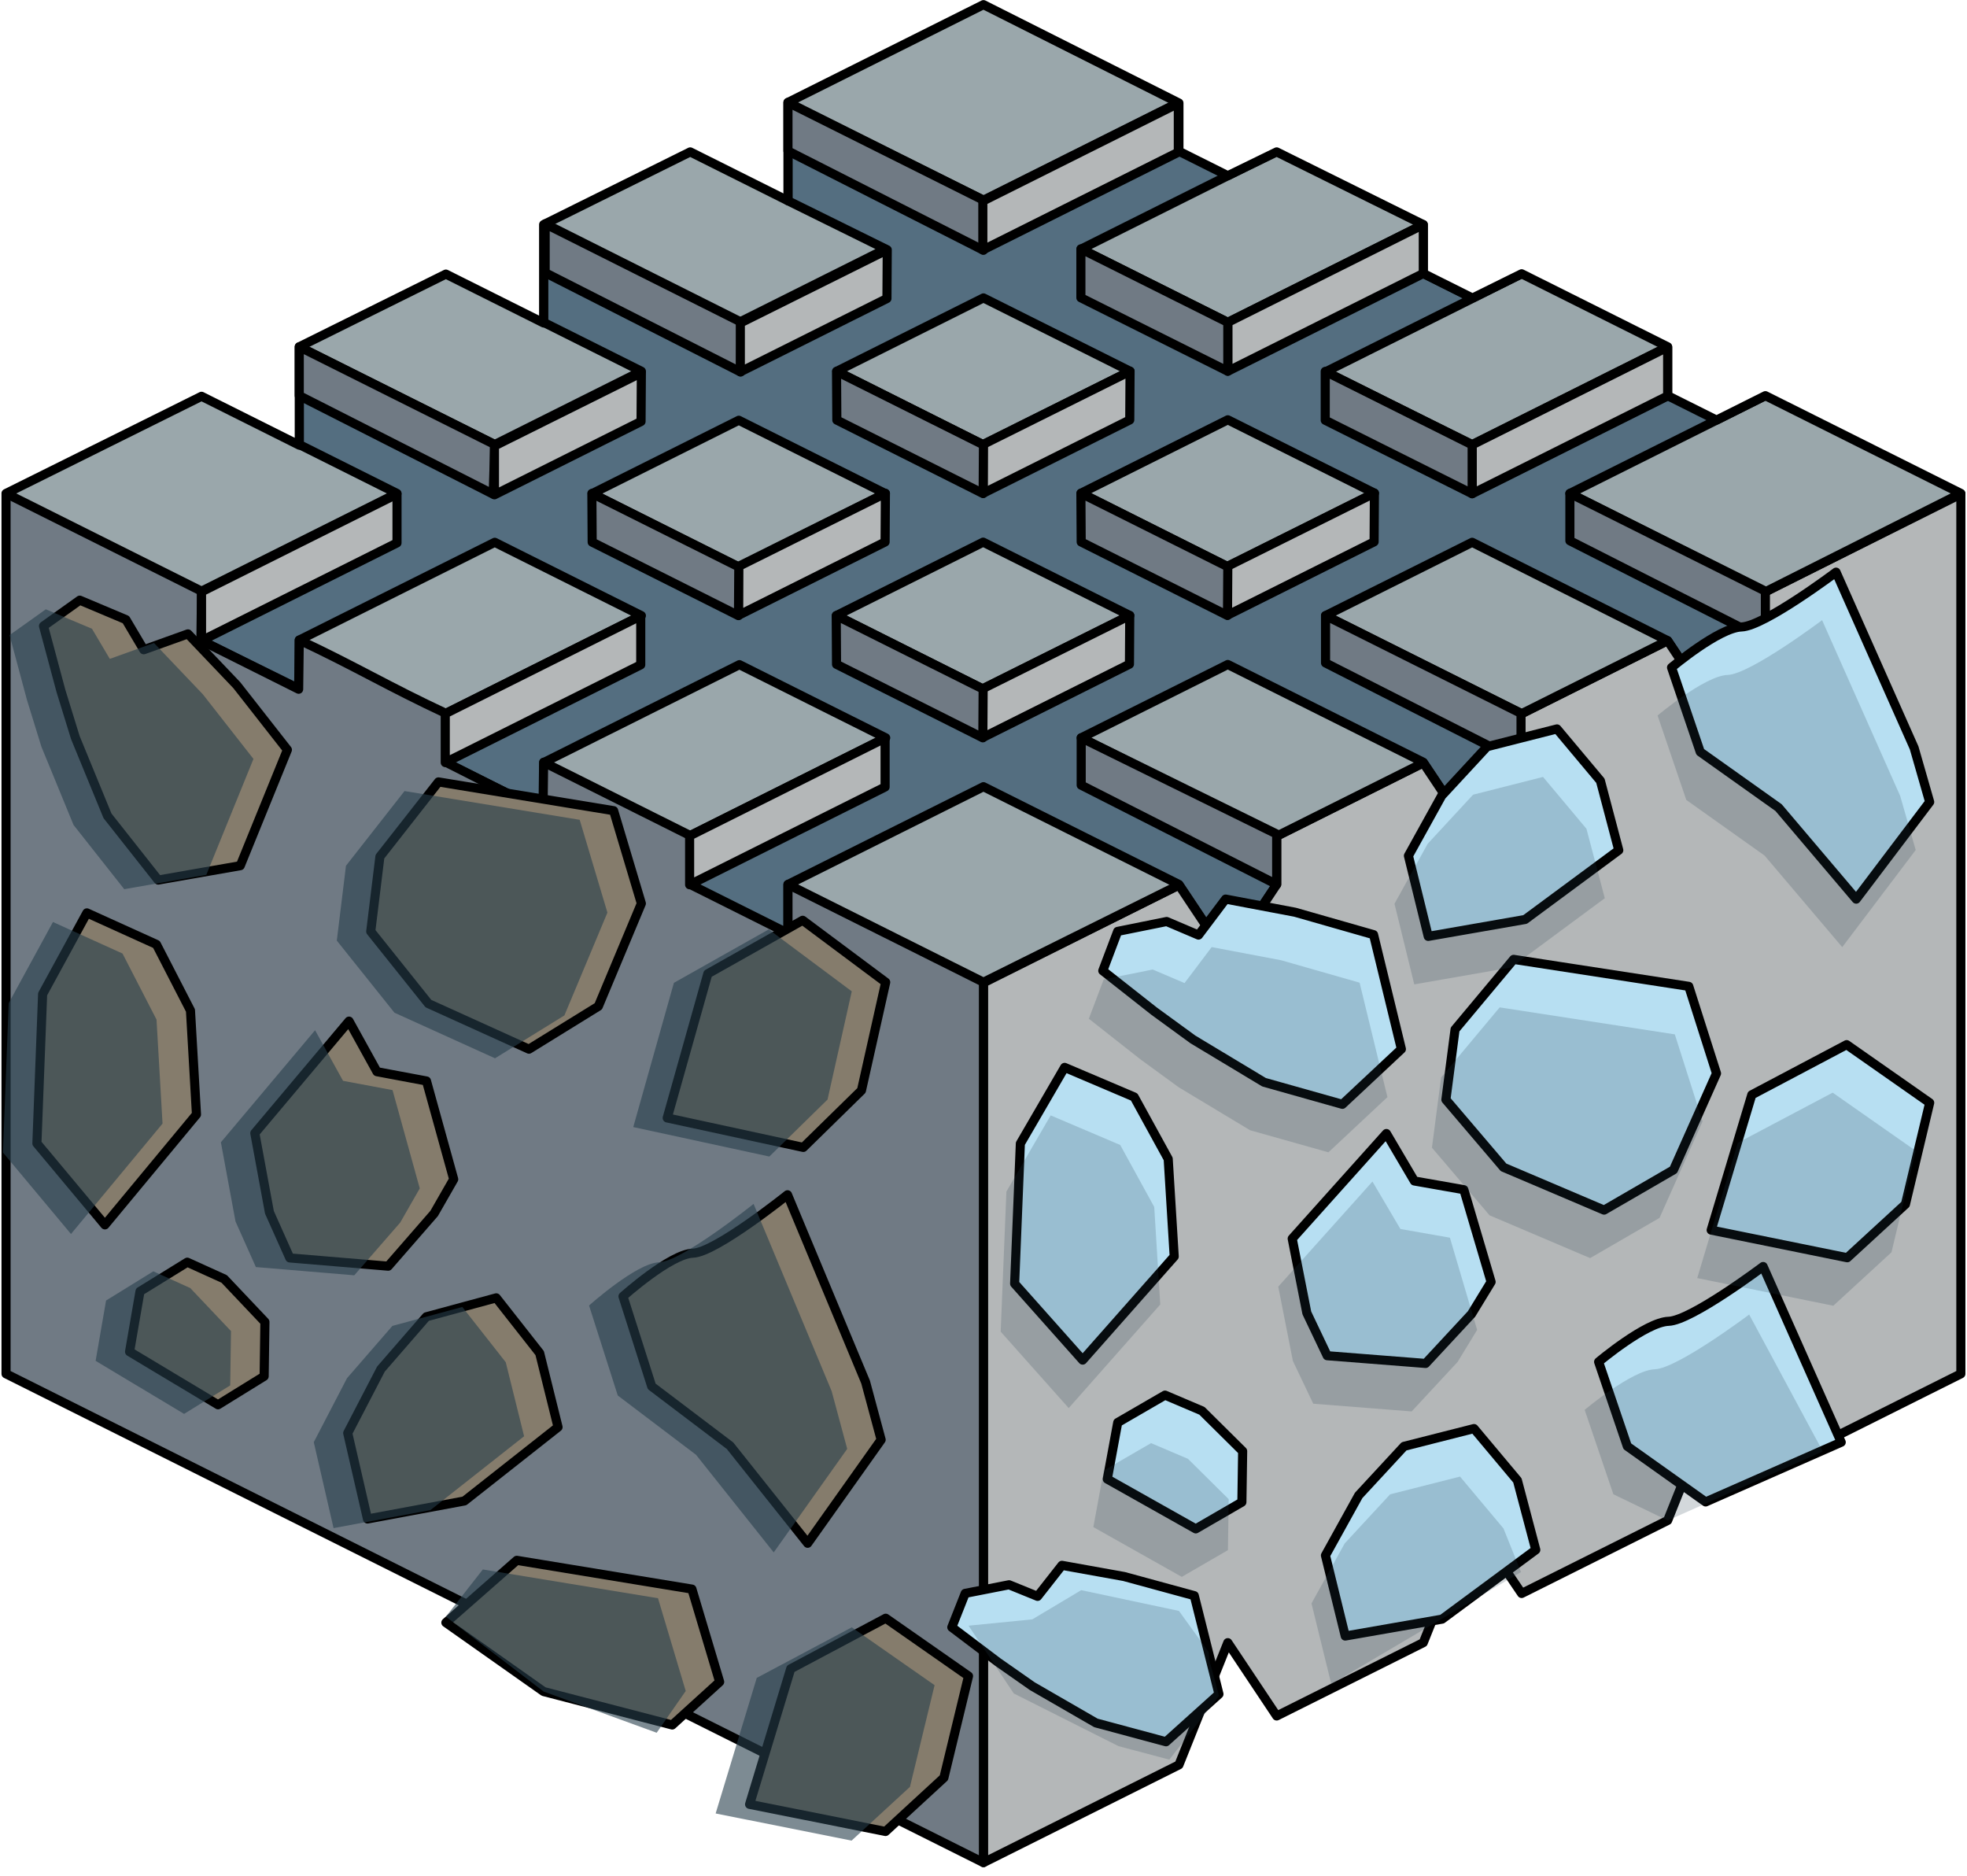 <?xml version="1.0" encoding="UTF-8" standalone="no"?><!DOCTYPE svg PUBLIC "-//W3C//DTD SVG 1.1//EN" "http://www.w3.org/Graphics/SVG/1.1/DTD/svg11.dtd"><svg width="100%" height="100%" viewBox="0 0 216 206" version="1.1" xmlns="http://www.w3.org/2000/svg" xmlns:xlink="http://www.w3.org/1999/xlink" xml:space="preserve" xmlns:serif="http://www.serif.com/" style="fill-rule:evenodd;clip-rule:evenodd;stroke-linecap:round;stroke-linejoin:round;stroke-miterlimit:1.5;"><g id="Stone_Block05"><g><path d="M215.326,54.244l0,96.598l-21.466,10.733l-5.367,-8.05l-5.366,13.417l-16.033,8.016l-5.434,-8.016l-5.366,13.416l-16.1,8.05l-5.367,-8.05l-5.366,13.416l-21.466,10.733l0,-96.598l29.284,-14.642l78.047,-39.023Z" style="fill:#b4b7b8;stroke:#000;stroke-width:1px;"/><path d="M0.663,54.244l75.132,15.456l32.2,38.209l0,96.598l-107.332,-53.665l0,-96.598" style="fill:#707a84;stroke:#000;stroke-width:1px;"/></g><path d="M215.326,54.176l-21.466,-10.733l-5.367,2.683l-5.366,-2.683l0,-5.367l-16.033,-8.016l-5.4,2.667l-5.4,-2.7l0,-5.367l-16.1,-7.982l-5.367,2.615l-5.366,-2.683l0,-5.299l-21.466,-10.801l-21.467,10.734l0,10.8l-10.733,-5.366l-16.099,7.982l0,10.801l-10.734,-5.367l-16.099,7.982l0,10.801l-10.733,-5.366l-21.467,10.665l21.467,10.733l-0.068,5.401l10.733,5.366l0.068,-5.4c6.169,2.894 9.891,5.159 16.099,8.05l0,5.366l10.666,5.401l0.068,-5.401l16.099,8.05l0,5.367l10.733,5.366l0,-5.366l21.467,10.733l-0.034,0.017l21.5,-10.683l5.366,8.05l5.367,-8.117l0,-5.299l16.1,-8.05l5.366,8.05l5.367,-13.417l16.1,-8.05l5.366,8.05l5.367,-13.416l21.466,-10.801Z" style="fill:#9aa7ab;"/><clipPath id="_clip1"><path d="M215.326,54.176l-21.466,-10.733l-5.367,2.683l-5.366,-2.683l0,-5.367l-16.033,-8.016l-5.4,2.667l-5.4,-2.7l0,-5.367l-16.1,-7.982l-5.367,2.615l-5.366,-2.683l0,-5.299l-21.466,-10.801l-21.467,10.734l0,10.8l-10.733,-5.366l-16.099,7.982l0,10.801l-10.734,-5.367l-16.099,7.982l0,10.801l-10.733,-5.366l-21.467,10.665l21.467,10.733l-0.068,5.401l10.733,5.366l0.068,-5.4c6.169,2.894 9.891,5.159 16.099,8.05l0,5.366l10.666,5.401l0.068,-5.401l16.099,8.05l0,5.367l10.733,5.366l0,-5.366l21.467,10.733l-0.034,0.017l21.5,-10.683l5.366,8.05l5.367,-8.117l0,-5.299l16.1,-8.05l5.366,8.05l5.367,-13.417l16.1,-8.05l5.366,8.05l5.367,-13.416l21.466,-10.801Z"/></clipPath><g clip-path="url(#_clip1)"><path d="M193.86,64.977l-21.467,-10.801l21.467,-10.733l-10.733,0l0,-5.367l-21.467,10.734l-16.099,-7.983l21.466,-10.733l-5.299,2.65l-5.434,-2.717l0,-5.367l-21.467,10.733l-16.099,-8.05l21.466,-10.733l-10.733,0l0,-5.366l-21.466,10.733l-21.467,-10.666l0,10.733l10.733,5.299l-16.099,8.05l-21.466,-10.733l0,10.733l-10.734,-5.366l21.467,10.733l-16.1,8.05l-21.466,-10.734l0,10.734l10.733,5.366l-21.466,10.733l-0.068,5.401l10.801,5.332l0,-5.366l21.466,-10.733l16.1,8.049l-21.467,10.734l-0.067,5.4l10.801,5.333l0.033,-5.35l21.467,-10.733l16.065,8.033l-21.466,10.733l-0.067,5.4l10.8,5.401l0,-5.434l21.467,-10.734l21.466,10.734l5.366,8.049l5.367,-8.049l0,-5.367l-21.466,-10.733l16.099,-8.05l21.467,10.733l5.366,8.05l5.367,-13.416l-21.466,-10.734l16.099,-8.049l21.467,10.8l5.366,8.05l5.367,-13.416Z" style="fill:#546e80;stroke:#000;stroke-width:1px;"/><path d="M107.995,32.71l-16.1,8.05l16.066,8.066l16.133,-8.066l-16.099,-8.05Z" style="fill:#9aa7ab;stroke:#000;stroke-width:1px;"/><path d="M134.827,46.092l-16.099,8.05l16.066,8.067l16.133,-8.067l-16.1,-8.05Z" style="fill:#9aa7ab;stroke:#000;stroke-width:1px;"/><path d="M81.128,46.143l-16.1,8.05l16.066,8.067l16.134,-8.067l-16.1,-8.05Z" style="fill:#9aa7ab;stroke:#000;stroke-width:1px;"/><path d="M107.961,59.526l-16.1,8.05l16.066,8.066l16.133,-8.066l-16.099,-8.05Z" style="fill:#9aa7ab;stroke:#000;stroke-width:1px;"/></g><path d="M215.326,54.176l-21.466,-10.733l-5.367,2.683l-5.366,-2.683l0,-5.367l-16.033,-8.016l-5.4,2.667l-5.4,-2.7l0,-5.367l-16.1,-7.982l-5.367,2.615l-5.366,-2.683l0,-5.299l-21.466,-10.801l-21.467,10.734l0,10.8l-10.733,-5.366l-16.099,7.982l0,10.801l-10.734,-5.367l-16.099,7.982l0,10.801l-10.733,-5.366l-21.467,10.665l21.467,10.733l-0.068,5.401l10.733,5.366l0.068,-5.4c6.169,2.894 9.891,5.159 16.099,8.05l0,5.366l10.666,5.401l0.068,-5.401l16.099,8.05l0,5.367l10.733,5.366l0,-5.366l21.467,10.733l-0.034,0.017l21.5,-10.683l5.366,8.05l5.367,-8.117l0,-5.299l16.1,-8.05l5.366,8.05l5.367,-13.417l16.1,-8.05l5.366,8.05l5.367,-13.416l21.466,-10.801Z" style="fill:none;stroke:#000;stroke-width:1px;"/><g><path d="M156.294,24.66l0,5.367l-21.467,10.733l0,-5.367l21.467,-10.733Z" style="fill:#b4b7b8;stroke:#000;stroke-width:1px;"/><path d="M118.694,27.326l0,5.367l16.133,8.067l0,-5.367l-16.133,-8.067Z" style="fill:#707a84;stroke:#000;stroke-width:1px;"/><path d="M86.528,11.244l0,5.332l21.467,10.903l0.067,-5.468l-21.534,-10.767Z" style="fill:#707a84;stroke:#000;stroke-width:1px;"/><path d="M59.865,24.575l0,5.367l21.466,10.902l0.068,-5.468l-21.534,-10.801Z" style="fill:#707a84;stroke:#000;stroke-width:1px;"/><path d="M32.863,38.076l0,5.367l21.297,10.818l0.169,-5.451l-21.466,-10.734Z" style="fill:#707a84;stroke:#000;stroke-width:1px;"/><path d="M118.728,81.009l0,5.197l21.466,10.903l0,-5.536l-21.466,-10.564Z" style="fill:#707a84;stroke:#000;stroke-width:1px;"/><path d="M145.561,67.592l0,5.198l21.466,10.902l0,-5.366l-21.466,-10.734Z" style="fill:#707a84;stroke:#000;stroke-width:1px;"/><path d="M172.393,54.176l0,5.198l21.467,10.902l0,-5.367l-21.467,-10.733Z" style="fill:#707a84;stroke:#000;stroke-width:1px;"/><path d="M183.127,38.11l0,5.367l-21.467,10.733l0,-5.367l21.467,-10.733Z" style="fill:#b4b7b8;stroke:#000;stroke-width:1px;"/><path d="M97.194,81.043l0,5.366l-21.466,10.733l0,-5.366l21.466,-10.733Z" style="fill:#b4b7b8;stroke:#000;stroke-width:1px;"/><path d="M70.361,67.626l0,5.367l-21.466,10.733l0,-5.367l21.466,-10.733Z" style="fill:#b4b7b8;stroke:#000;stroke-width:1px;"/><path d="M43.596,54.244l0,5.366l-21.466,10.733l0,-5.366l21.466,-10.733Z" style="fill:#b4b7b8;stroke:#000;stroke-width:1px;"/><path d="M129.393,11.345l0,5.367l-21.466,10.733l0,-5.367l21.466,-10.733Z" style="fill:#b4b7b8;stroke:#000;stroke-width:1px;"/><path d="M145.527,40.777l0,5.366l16.133,8.067l0,-5.367l-16.133,-8.066Z" style="fill:#707a84;stroke:#000;stroke-width:1px;"/><path d="M124.094,40.76l-0.034,5.349l-16.099,8.05l0,-5.366l16.133,-8.033Z" style="fill:#b4b7b8;stroke:#000;stroke-width:1px;"/><path d="M91.861,40.777l0.034,5.349l16.066,8.067l0.034,-5.35l-16.134,-8.066Z" style="fill:#707a84;stroke:#000;stroke-width:1px;"/><path d="M97.228,54.159l-0.034,5.35l-16.1,8.05l0,-5.367l16.134,-8.033Z" style="fill:#b4b7b8;stroke:#000;stroke-width:1px;"/><path d="M70.429,40.929l-0.034,5.349l-16.1,8.05l0,-5.366l16.134,-8.033Z" style="fill:#b4b7b8;stroke:#000;stroke-width:1px;"/><path d="M97.431,27.428l-0.034,5.349l-16.1,8.05l0,-5.366l16.134,-8.033Z" style="fill:#b4b7b8;stroke:#000;stroke-width:1px;"/><path d="M64.994,54.176l0.034,5.35l16.066,8.066l0.034,-5.349l-16.134,-8.067Z" style="fill:#707a84;stroke:#000;stroke-width:1px;"/><path d="M150.927,54.142l-0.034,5.35l-16.099,8.05l0,-5.367l16.133,-8.033Z" style="fill:#b4b7b8;stroke:#000;stroke-width:1px;"/><path d="M118.694,54.159l0.034,5.35l16.066,8.067l0.033,-5.35l-16.133,-8.067Z" style="fill:#707a84;stroke:#000;stroke-width:1px;"/><path d="M124.06,67.576l-0.033,5.349l-16.1,8.05l0,-5.366l16.133,-8.033Z" style="fill:#b4b7b8;stroke:#000;stroke-width:1px;"/><path d="M91.827,67.592l0.034,5.35l16.066,8.067l0.034,-5.35l-16.134,-8.067Z" style="fill:#707a84;stroke:#000;stroke-width:1px;"/></g><g><path d="M48.962,178.157l10.734,7.568l14.122,3.672l5.209,-4.732l-3.045,-10.188l-19.233,-3.158l-7.787,6.838Z" style="fill:#857c6c;stroke:#000;stroke-width:1px;"/><path d="M88.691,169.446l8.069,-11.367l-1.707,-6.333l-8.574,-20.565c0,0 -7.897,6.331 -10.383,6.413c-2.486,0.081 -7.683,4.745 -7.683,4.745l3.152,9.88l8.6,6.514l8.526,10.713Z" style="fill:#857c6c;stroke:#000;stroke-width:1px;"/><path d="M40.356,166.779l10.639,-1.979l10.285,-8.106l-2.017,-8.128l-4.768,-6.067l-7.679,2.079l-4.985,5.743l-3.648,7.023l2.173,9.435" style="fill:#857c6c;stroke:#000;stroke-width:1px;"/><path d="M106.355,184.024l-9.094,-6.349l-10.432,5.55l-4.516,14.885l14.93,2.979l6.408,-5.899l2.704,-11.166" style="fill:#857c6c;stroke:#000;stroke-width:1px;"/><path d="M11.522,134.486l-7.47,-8.946l0.628,-16.393l4.862,-8.916l7.638,3.462l3.735,7.253l0.66,11.418l-10.053,12.122" style="fill:#857c6c;stroke:#000;stroke-width:1px;"/><path d="M23.941,154.239l-9.713,-5.827l1.145,-6.621l5.192,-3.206l4.056,1.839l4.47,4.721l-0.084,5.965l-5.066,3.129Z" style="fill:#857c6c;stroke:#000;stroke-width:1px;"/><path d="M47.673,133.233l-5.042,5.788l-10.806,-0.905l-2.238,-5.007l-1.605,-8.693l10.344,-12.301l3.07,5.554l5.436,1.018l2.991,10.793l-2.15,3.753" style="fill:#857c6c;stroke:#000;stroke-width:1px;"/><path d="M17.371,96.627l9.013,-1.578l5.176,-12.725l-5.559,-7.096l-5.363,-5.63l-4.853,1.742l-1.958,-3.307l-5.069,-2.136l-3.979,2.836l1.911,7.124l1.585,5.13l3.529,8.589l5.567,7.051Z" style="fill:#857c6c;stroke:#000;stroke-width:1px;"/><path d="M58.084,115.195l7.621,-4.707l4.724,-11.29l-3.045,-10.188l-19.234,-3.158l-6.432,8.204l-1.006,8.216l6.329,7.917l11.043,5.006Z" style="fill:#857c6c;stroke:#000;stroke-width:1px;"/><path d="M97.261,107.845l-9.119,-6.802l-10.414,5.868l-4.461,15.834l14.945,3.237l6.387,-6.256l2.662,-11.881" style="fill:#857c6c;stroke:#000;stroke-width:1px;"/><path d="M102.628,185.026l-2.704,11.165l-6.408,5.9l-14.93,-2.979l4.516,-14.885l10.433,-5.551l9.093,6.35Zm-49.606,-12.705l-4.06,5.183l10.734,8.221l12.415,4.525l3.19,-4.584l-3.045,-10.187l-9.927,-1.63l-9.307,-1.528Zm31.943,-1.873l8.068,-11.367l-1.706,-6.333l-8.575,-20.565c0,0 -7.897,6.331 -10.383,6.413c-2.485,0.081 -7.683,4.745 -7.683,4.745l3.152,9.879l8.6,6.515l8.527,10.713Zm-48.336,-2.667l10.639,-1.979l10.285,-8.106l-2.016,-8.128l-4.769,-6.067l-7.679,2.079l-4.985,5.743l-3.648,7.023l2.173,9.435Zm-16.415,-12.54l-9.713,-5.827l1.146,-6.621l5.191,-3.206l4.056,1.838l4.471,4.721l-0.085,5.966l-5.066,3.129Zm23.732,-21.006l-5.042,5.788l-10.805,-0.905l-2.238,-5.008l-1.605,-8.692l10.343,-12.302l3.071,5.555l5.435,1.018l2.991,10.793l-2.15,3.753Zm-36.15,1.253l-7.471,-8.946l0.629,-16.394l4.861,-8.915l7.639,3.462l3.734,7.253l0.66,11.418l-10.052,12.122Zm85.739,-26.641l-2.662,11.88l-6.388,6.256l-14.945,-3.236l4.461,-15.835l10.415,-5.867l9.119,6.802Zm-39.177,7.349l7.62,-4.706l4.724,-11.29l-3.045,-10.188l-19.234,-3.158l-6.431,8.204l-1.006,8.216l6.329,7.917l11.043,5.005Zm-40.714,-18.567l9.014,-1.578l5.175,-12.725l-5.559,-7.096l-5.363,-5.631l-4.853,1.743l-1.957,-3.307l-5.07,-2.136l-3.979,2.835l1.911,7.125l1.585,5.13l3.529,8.589l5.567,7.051Z" style="fill:#273f4b;fill-opacity:0.6;"/></g><g><path d="M128.043,191.239l5.813,-5.233l-2.709,-10.81l-7.715,-2.102l-6.82,-1.226l-2.673,3.406l-3.131,-1.273l-4.817,0.945l-1.472,3.723l5.05,3.817l3.789,2.651l6.987,4.033l7.698,2.069Z" style="fill:#b7dff2;stroke:#000;stroke-width:1px;"/><path d="M187.299,164.907l14.889,-6.555l-8.575,-19.294c0,0 -7.897,5.94 -10.383,6.016c-2.485,0.077 -7.683,4.452 -7.683,4.452l3.152,9.269l8.6,6.112Z" style="fill:#b7dff2;stroke:#000;stroke-width:1px;"/><path d="M147.723,179.631l10.639,-1.857l10.285,-7.606l-2.017,-7.625l-4.768,-5.692l-7.68,1.95l-4.984,5.388l-3.648,6.589l2.173,8.853" style="fill:#b7dff2;stroke:#000;stroke-width:1px;"/><path d="M118.889,149.333l-7.47,-8.393l0.628,-15.381l4.862,-8.364l7.638,3.248l3.735,6.804l0.66,10.713l-10.053,11.373" style="fill:#b7dff2;stroke:#000;stroke-width:1px;"/><path d="M131.308,167.865l-9.714,-5.467l1.146,-6.211l5.192,-3.008l4.056,1.725l4.47,4.429l-0.085,5.597l-5.065,2.935Z" style="fill:#b7dff2;stroke:#000;stroke-width:1px;"/><path d="M161.591,144.27l-5.042,5.431l-10.806,-0.849l-2.237,-4.698l-1.606,-8.156l10.344,-11.541l3.07,5.211l5.436,0.955l2.991,10.126l-2.15,3.521" style="fill:#b7dff2;stroke:#000;stroke-width:1px;"/><path d="M147.411,121.25l6.479,-6.062l-3.056,-12.565l-8.623,-2.464l-7.623,-1.443l-2.976,3.951l-3.5,-1.489l-5.379,1.086l-1.633,4.319l5.65,4.448l4.241,3.091l7.816,4.704l8.604,2.424Z" style="fill:#b7dff2;stroke:#000;stroke-width:1px;"/><path d="M176.149,132.865l7.62,-4.416l4.724,-10.593l-3.045,-9.558l-19.234,-2.963l-6.431,7.697l-1.006,7.708l6.329,7.428l11.043,4.697Z" style="fill:#b7dff2;stroke:#000;stroke-width:1px;"/><path d="M203.833,98.721l8.069,-10.665l-1.707,-5.941l-8.574,-19.295c0,0 -7.897,5.94 -10.383,6.017c-2.486,0.076 -7.683,4.452 -7.683,4.452l3.152,9.269l8.6,6.112l8.526,10.051Z" style="fill:#b7dff2;stroke:#000;stroke-width:1px;"/><path d="M156.836,102.812l10.639,-1.857l10.285,-7.605l-2.017,-7.626l-4.768,-5.692l-7.679,1.951l-4.985,5.388l-3.648,6.588l2.173,8.853" style="fill:#b7dff2;stroke:#000;stroke-width:1px;"/><path d="M211.902,121.08l-9.119,-6.382l-10.415,5.505l-4.461,14.856l14.945,3.037l6.388,-5.87l2.662,-11.146" style="fill:#b7dff2;stroke:#000;stroke-width:1px;"/><path d="M128.407,193.201l5.449,-6.991c-1.197,-4.704 -1.017,-3.262 -1.122,-4.806l-3.273,-4.533l-10.733,-2.278l-5.367,3.206l-7.006,0.696l4.971,7.443l11.504,5.785l5.577,1.478Zm17.783,-8.299l20.837,-12.293l-1.929,-4.795l-4.769,-5.692l-7.679,1.95l-4.985,5.388l-3.648,6.589l2.173,8.853Zm30.977,-20.836l5.96,2.876l17.04,-7.58l-8.086,-15.033c0,0 -7.897,5.94 -10.383,6.016c-2.486,0.077 -7.683,4.452 -7.683,4.452l3.152,9.269Zm-47.392,9.07l-9.713,-5.467l1.146,-6.211l5.191,-3.009l4.056,1.726l4.471,4.429l-0.085,5.597l-5.066,2.935Zm30.284,-23.595l-5.042,5.43l-10.806,-0.848l-2.238,-4.698l-1.605,-8.156l10.343,-11.541l3.071,5.211l5.436,0.955l2.99,10.126l-2.149,3.521Zm-42.702,5.063l-7.471,-8.393l0.629,-15.381l4.861,-8.364l7.639,3.248l3.734,6.804l0.66,10.713l-10.052,11.373Zm93.012,-28.253l-2.662,11.146l-6.387,5.87l-14.945,-3.037l4.461,-14.856l10.414,-5.505l9.119,6.382Zm-35.753,11.784l7.621,-4.415l4.724,-10.593l-3.046,-9.558l-19.233,-2.963l-6.432,7.697l-1.006,7.708l6.329,7.428l11.043,4.696Zm-28.738,-11.614l6.48,-6.062l-3.057,-12.565l-8.623,-2.464l-7.622,-1.443l-2.977,3.951l-3.5,-1.489l-5.378,1.086l-1.634,4.319l5.651,4.448l4.24,3.091l7.816,4.704l8.604,2.424Zm9.426,-18.438l10.639,-1.857l10.284,-7.605l-2.016,-7.626l-4.769,-5.692l-7.679,1.951l-4.985,5.388l-3.647,6.588l2.173,8.853Zm46.997,-4.091l8.068,-10.665l-1.706,-5.941l-8.575,-19.295c0,0 -7.897,5.94 -10.383,6.017c-2.485,0.076 -7.683,4.452 -7.683,4.452l3.152,9.269l8.6,6.112l8.527,10.051Z" style="fill:#273f4b;fill-opacity:0.2;"/></g></g></svg>